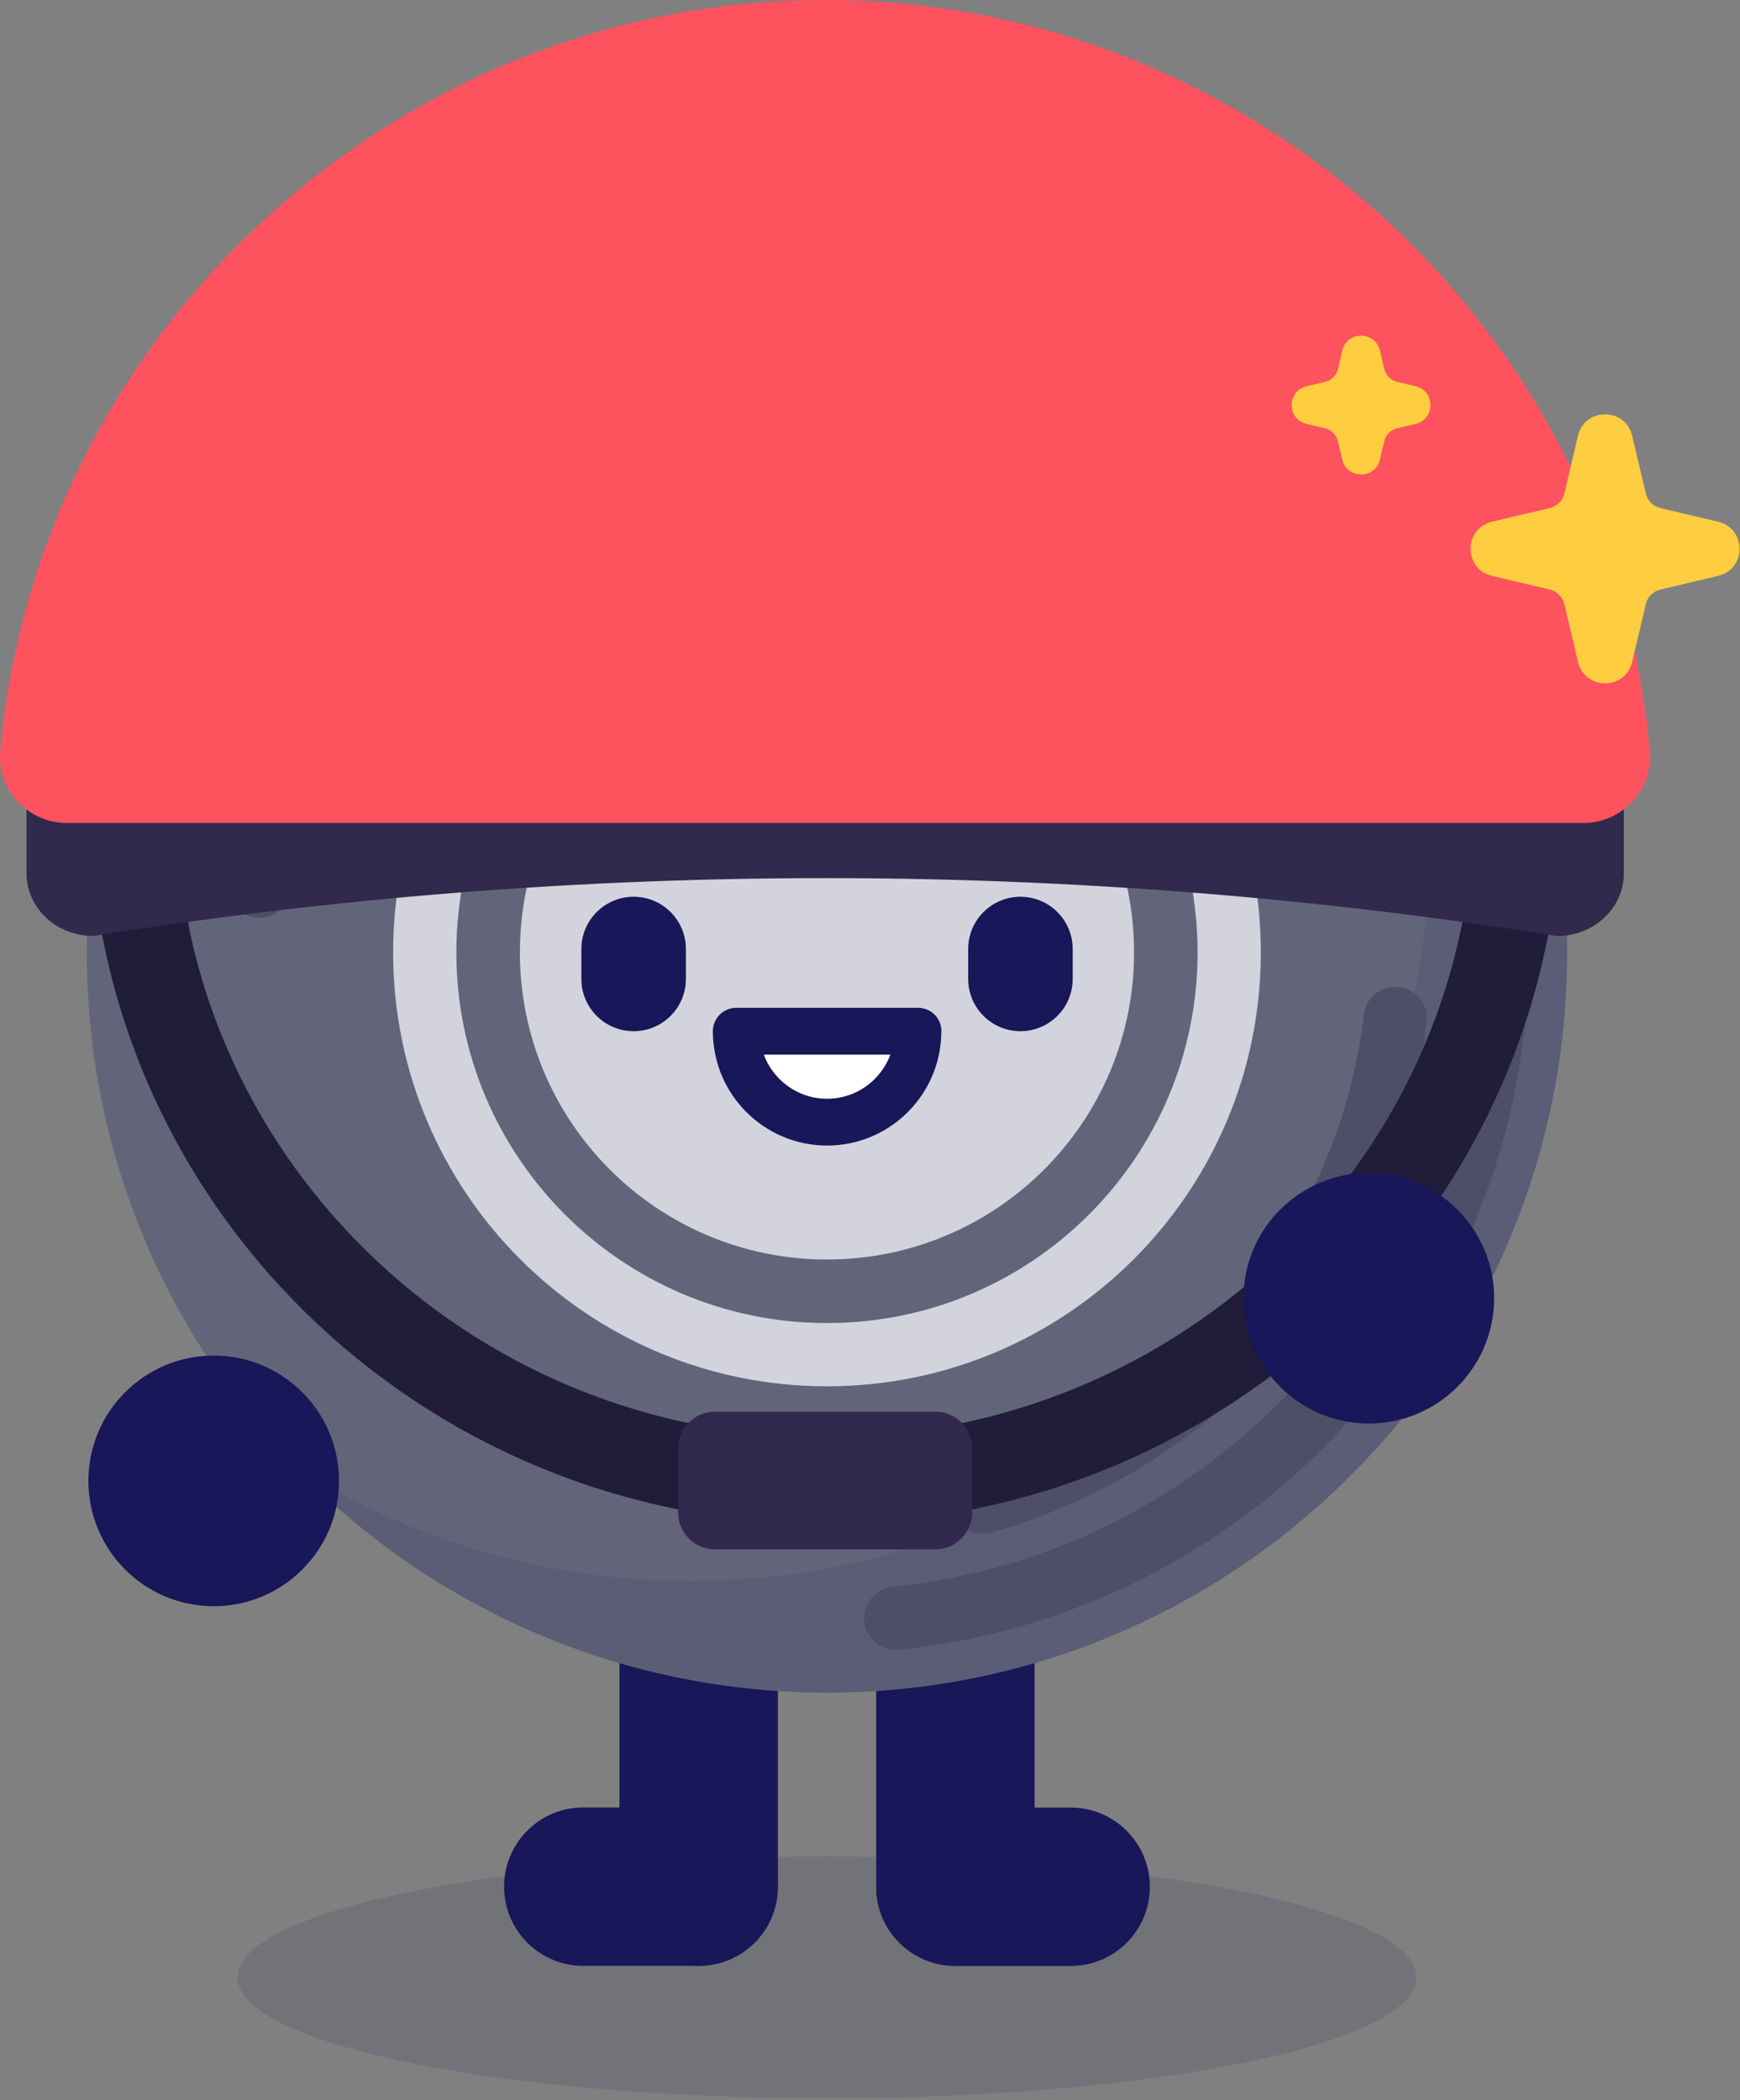 <svg width="382" height="461" viewBox="0 0 382 461" fill="none" xmlns="http://www.w3.org/2000/svg">
<rect x="0" y="0" width="382" height="461" fill="#808080" stroke="none"/>
<path opacity="0.2" d="M181.555 460.6C253.016 460.6 310.947 448.72 310.947 434.065C310.947 419.41 253.016 407.529 181.555 407.529C110.093 407.529 52.162 419.41 52.162 434.065C52.162 448.72 110.093 460.6 181.555 460.6Z" fill="#3D3D60"/>
<path d="M170.777 414.175V344.705C170.777 335.11 162.998 327.332 153.403 327.332H153.377C143.782 327.332 136.004 335.11 136.004 344.705V414.175C136.004 423.77 143.782 431.549 153.377 431.549H153.403C162.998 431.549 170.777 423.77 170.777 414.175Z" fill="#171759"/>
<path d="M128.048 431.55H153.377C162.972 431.55 170.751 423.771 170.751 414.176V414.15C170.751 404.555 162.972 396.776 153.377 396.776H128.048C118.453 396.776 110.674 404.555 110.674 414.15V414.176C110.674 423.771 118.453 431.55 128.048 431.55Z" fill="#171759"/>
<path d="M227.132 414.175V344.705C227.132 335.11 219.354 327.331 209.759 327.331H209.733C200.138 327.331 192.359 335.11 192.359 344.705V414.175C192.359 423.77 200.138 431.548 209.733 431.548H209.759C219.354 431.548 227.132 423.77 227.132 414.175Z" fill="#171759"/>
<path d="M235.063 396.801H209.734C200.138 396.801 192.36 404.58 192.36 414.175V414.201C192.36 423.796 200.138 431.575 209.734 431.575H235.063C244.658 431.575 252.437 423.796 252.437 414.201V414.175C252.437 404.58 244.658 396.801 235.063 396.801Z" fill="#171759"/>
<path d="M181.555 371.573C271.3 371.573 344.053 298.82 344.053 209.075C344.053 119.33 271.3 46.577 181.555 46.577C91.81 46.577 19.057 119.33 19.057 209.075C19.057 298.82 91.81 371.573 181.555 371.573Z" fill="#62657A"/>
<path d="M181.555 297.383C230.325 297.383 269.861 257.846 269.861 209.076C269.861 160.306 230.325 120.77 181.555 120.77C132.785 120.77 93.249 160.306 93.249 209.076C93.249 257.846 132.785 297.383 181.555 297.383Z" stroke="#D3D3DD" stroke-width="13.884" stroke-miterlimit="10"/>
<path d="M181.555 276.491C218.788 276.491 248.971 246.308 248.971 209.075C248.971 171.842 218.788 141.658 181.555 141.658C144.322 141.658 114.138 171.842 114.138 209.075C114.138 246.308 144.322 276.491 181.555 276.491Z" fill="#D3D3DD"/>
<path opacity="0.2" d="M344.054 209.074C344.054 298.818 271.299 371.572 181.556 371.572C135.696 371.572 94.302 352.582 64.764 322.017C89.862 337.877 119.58 347.064 151.453 347.064C241.196 347.064 313.925 274.31 313.925 184.566C313.925 140.683 296.551 100.854 268.245 71.624C313.797 100.392 344.054 151.204 344.054 209.074Z" fill="#3D3D60"/>
<path d="M328.604 213.925C326.141 287.809 269.195 347.886 196.646 355.251" stroke="#4E4E68" stroke-width="13.884" stroke-miterlimit="10" stroke-linecap="round"/>
<path d="M306.303 223.576C300.375 274.517 263.959 316.142 215.79 329.744" stroke="#4E4E68" stroke-width="13.884" stroke-miterlimit="10" stroke-linecap="round"/>
<path d="M34.532 204.226C36.996 130.343 93.942 70.266 166.491 62.9" stroke="#4E4E68" stroke-width="13.884" stroke-miterlimit="10" stroke-linecap="round"/>
<path d="M56.834 194.55C62.762 143.609 99.177 101.984 147.347 88.382" stroke="#4E4E68" stroke-width="13.884" stroke-miterlimit="10" stroke-linecap="round"/>
<path d="M333.158 175.708C333.158 258.167 265.095 325.019 181.162 325.019C97.229 325.019 29.14 258.167 29.14 175.708" stroke="#201C3A" stroke-width="19.009" stroke-miterlimit="10"/>
<path d="M341.891 205.479C296.858 198.294 242.85 192.793 181.789 192.767C120.148 192.74 65.719 198.268 20.397 205.479C19.423 205.479 14.264 205.374 10.106 201.452C7.474 198.952 5.816 195.53 5.816 191.74V169.632C5.816 162.078 12.37 155.893 20.397 155.893H341.917C349.918 155.893 356.498 162.078 356.498 169.632V191.74C356.498 199.294 349.944 205.479 341.917 205.479H341.891Z" fill="#312A4C"/>
<path d="M14.767 180.684C6.187 180.684 -0.683 173.446 0.054 164.945C8.187 73.09 86.751 0 181.133 0C275.515 0 354.079 73.09 362.212 164.945C362.975 173.42 356.079 180.684 347.499 180.684H14.767Z" fill="#FF525F"/>
<path d="M205.321 309.884H156.972C152.495 309.884 148.866 313.513 148.866 317.99V332.019C148.866 336.496 152.495 340.125 156.972 340.125H205.321C209.798 340.125 213.428 336.496 213.428 332.019V317.99C213.428 313.513 209.798 309.884 205.321 309.884Z" fill="#312A4C"/>
<path d="M150.58 214.9V208.331C150.58 201.995 145.444 196.859 139.108 196.859C132.773 196.859 127.637 201.995 127.637 208.331V214.9C127.637 221.236 132.773 226.372 139.108 226.372C145.444 226.372 150.58 221.236 150.58 214.9Z" fill="#171759"/>
<path d="M235.499 214.9V208.331C235.499 201.995 230.363 196.859 224.028 196.859C217.692 196.859 212.556 201.995 212.556 208.331V214.9C212.556 221.236 217.692 226.372 224.028 226.372C230.363 226.372 235.499 221.236 235.499 214.9Z" fill="#171759"/>
<path d="M201.521 226.372C201.521 237.381 192.59 246.338 181.581 246.338C170.571 246.338 161.641 237.381 161.641 226.372H201.547H201.521Z" fill="white" stroke="#171759" stroke-width="10.274" stroke-linecap="round" stroke-linejoin="round"/>
<path d="M300.507 312.492C315.701 312.492 328.017 300.175 328.017 284.981C328.017 269.787 315.701 257.47 300.507 257.47C285.313 257.47 272.996 269.787 272.996 284.981C272.996 300.175 285.313 312.492 300.507 312.492Z" fill="#171759"/>
<path d="M46.918 352.6C62.112 352.6 74.429 340.283 74.429 325.089C74.429 309.895 62.112 297.579 46.918 297.579C31.724 297.579 19.407 309.895 19.407 325.089C19.407 340.283 31.724 352.6 46.918 352.6Z" fill="#171759"/>
<path d="M364.532 111.53L377.209 114.533C383.471 116.021 383.471 124.927 377.209 126.415L364.532 129.418C362.94 129.802 361.683 131.034 361.324 132.625L358.321 145.303C356.833 151.565 347.928 151.565 346.439 145.303L343.437 132.625C343.052 131.034 341.82 129.777 340.229 129.418L327.551 126.415C321.29 124.927 321.29 116.021 327.551 114.533L340.229 111.53C341.82 111.145 343.077 109.914 343.437 108.323L346.439 95.645C347.928 89.383 356.833 89.383 358.321 95.645L361.324 108.323C361.709 109.914 362.94 111.171 364.532 111.53Z" fill="#FFCD40"/>
<path d="M306.688 83.816L310.768 84.791C315.131 85.818 315.131 92.028 310.768 93.055L306.688 94.03C305.327 94.363 304.25 95.416 303.916 96.801L302.941 100.882C301.914 105.244 295.704 105.244 294.677 100.882L293.702 96.801C293.369 95.441 292.316 94.363 290.931 94.03L286.85 93.055C282.487 92.028 282.487 85.818 286.85 84.791L290.931 83.816C292.291 83.482 293.369 82.43 293.702 81.044L294.677 76.964C295.704 72.601 301.914 72.601 302.941 76.964L303.916 81.044C304.25 82.404 305.302 83.482 306.688 83.816Z" fill="#FFCD40"/>
</svg>
